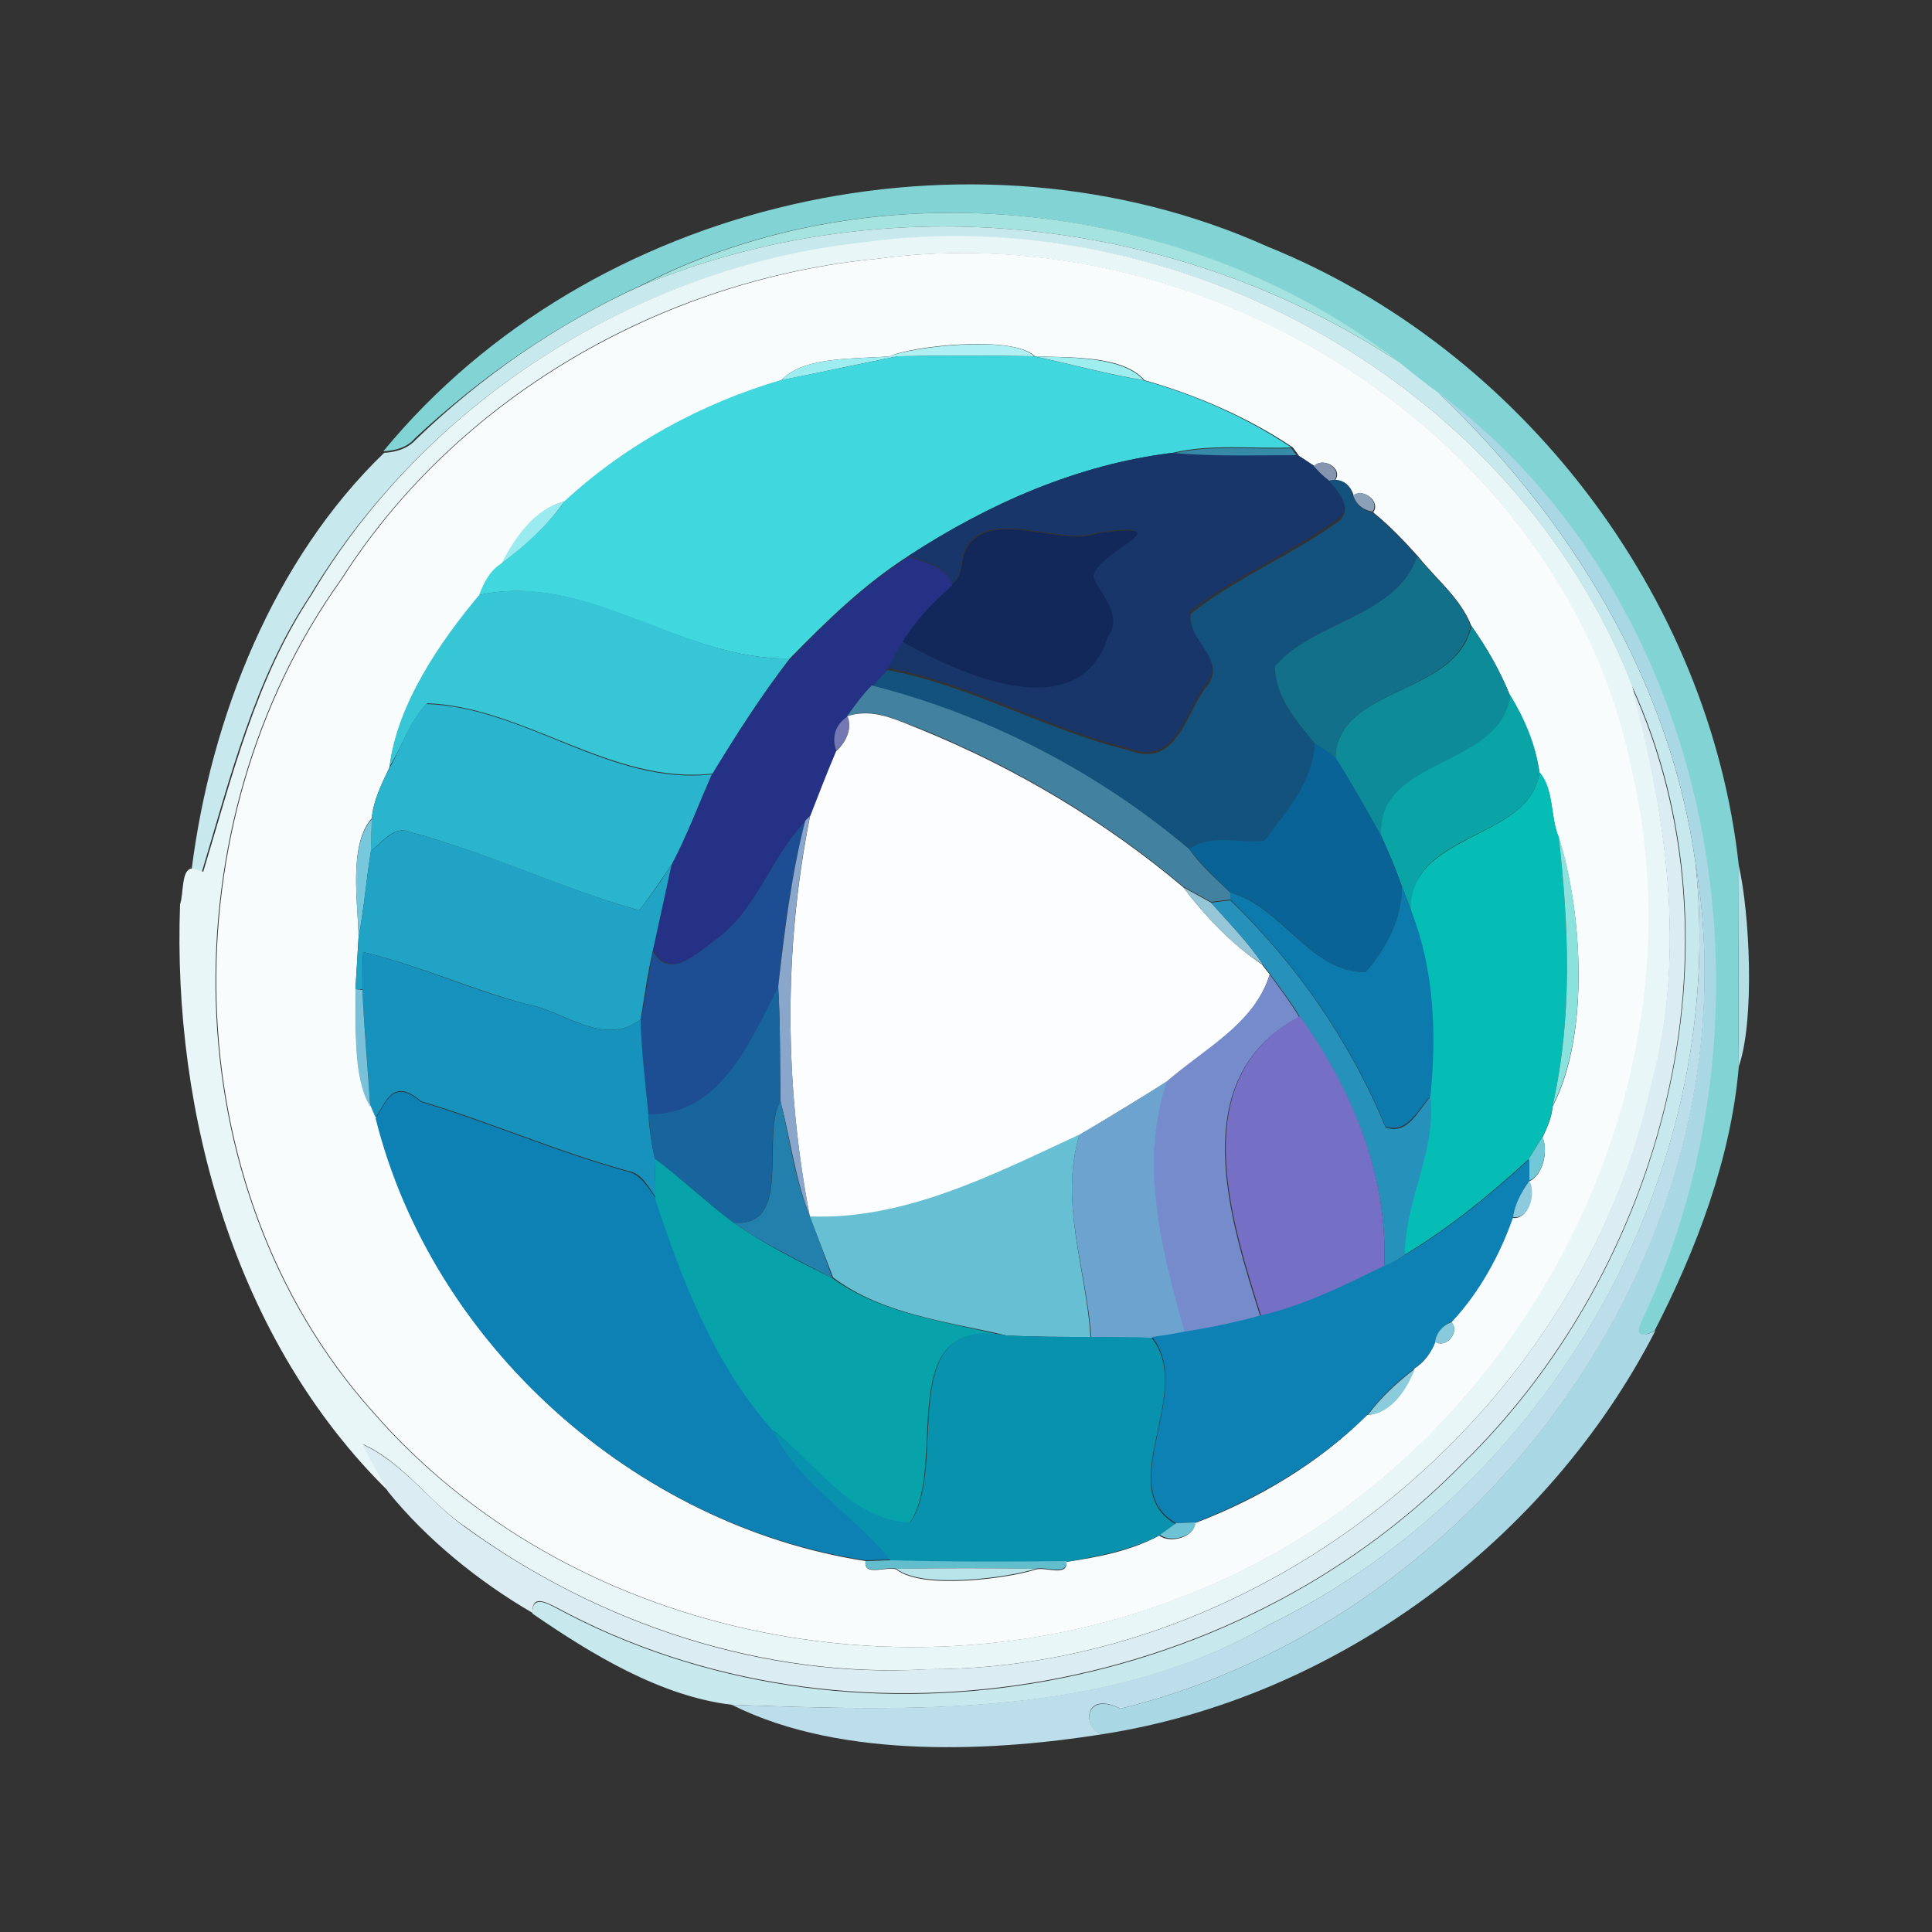 <?xml version="1.0" encoding="utf-8"?>
<!-- Generator: Adobe Illustrator 26.0.3, SVG Export Plug-In . SVG Version: 6.00 Build 0)  -->
<svg version="1.1" id="Layer_1" xmlns="http://www.w3.org/2000/svg" xmlns:xlink="http://www.w3.org/1999/xlink" x="0px" y="0px"
	 viewBox="0 0 250 250" style="enable-background:new 0 0 250 250;" xml:space="preserve">
<rect x="0" y="0" width="250" height="250" fill="#333333" stroke="none"/>
<style type="text/css">
	.st0{fill:#82D3D4;}
	.st1{fill:#A4E3DF;}
	.st2{fill:#C7E8EC;}
	.st3{fill:#E9F6F7;}
	.st4{fill:#F9FCFD;}
	.st5{fill:#B1F0F2;}
	.st6{fill:#9DECEF;}
	.st7{fill:#40D8DE;}
	.st8{fill:#9EEDEF;}
	.st9{fill:#A9D7E3;}
	.st10{fill:#358AA7;}
	.st11{fill:#183669;}
	.st12{fill:#8595B0;}
	.st13{fill:#14527E;}
	.st14{fill:#8AA1B8;}
	.st15{fill:#99EBEF;}
	.st16{fill:#12275A;}
	.st17{fill:#253185;}
	.st18{fill:#13708A;}
	.st19{fill:#36C6D6;}
	.st20{fill:#0E8B99;}
	.st21{fill:#4381A0;}
	.st22{fill:#DBECF3;}
	.st23{fill:#0AA4A7;}
	.st24{fill:#2AB4CD;}
	.st25{fill:#FCFDFE;}
	.st26{fill:#7478B2;}
	.st27{fill:#096397;}
	.st28{fill:#06BDB5;}
	.st29{fill:#78C8DD;}
	.st30{fill:#1D4D92;}
	.st31{fill:#8AA6CA;}
	.st32{fill:#20A3C5;}
	.st33{fill:#8BE2DD;}
	.st34{fill:#BCDDEA;}
	.st35{fill:#B3DFE5;}
	.st36{fill:#94C6D7;}
	.st37{fill:#0C7AAD;}
	.st38{fill:#2692BC;}
	.st39{fill:#1692BC;}
	.st40{fill:#758BCC;}
	.st41{fill:#79C0D9;}
	.st42{fill:#18659D;}
	.st43{fill:#756FC6;}
	.st44{fill:#6DA4CF;}
	.st45{fill:#0D81B4;}
	.st46{fill:#237FAC;}
	.st47{fill:#66BFD2;}
	.st48{fill:#71C8D6;}
	.st49{fill:#07A2AA;}
	.st50{fill:#0D81B3;}
	.st51{fill:#8DCADD;}
	.st52{fill:#88C9DC;}
	.st53{fill:#0892AE;}
	.st54{fill:#8BCCDC;}
	.st55{fill:#6DC2D3;}
	.st56{fill:#62BDCD;}
	.st57{fill:#B8E3E8;}
</style>
<g id="_x23_82d3d4ff">
	<path class="st0" d="M49.6,58.4c26.8-32.6,76.1-43.7,114.4-26.5C196.7,45.1,221.2,77,225,112c0,8.7-0.1,17.3,0,26
		c-1,11.9-5.5,23.7-10.9,34.2c-2.1,1.1-2.7,0.5-1.6-1.6c18.7-39.9,9.6-92.8-26.5-119.8c-1.7-1.2-3.4-2.6-5-3.9
		c-27.2-21.1-67.5-25.8-98.2-9.9c-10.7,4.9-20.5,11.7-29.1,19.7C52.7,57.9,51.2,58.3,49.6,58.4z"/>
</g>
<g id="_x23_a4e3dfff">
	<path class="st1" d="M82.9,37c30.7-15.9,71.1-11.2,98.2,9.9C152.3,27.9,114.8,23.8,82.9,37z"/>
</g>
<g id="_x23_c7e8ecff">
	<path class="st2" d="M82.9,37c31.9-13.2,69.4-9.1,98.2,9.9c1.6,1.3,3.3,2.7,5,3.9c17.1,16.3,30,37.2,33.3,60.9
		c4.3,40.3-18.9,80.8-55.1,98.5c-21.1,12.2-46.2,11.2-69.6,10.4c-9.2-1.1-18.1-6.5-25.8-11.8c-0.1-2.4,1.8-1.4,3.1-0.7
		c37.8,20.4,87.5,11.8,117.3-18.7c25.9-25.2,37.2-67,21.9-100.6c-15.1-39-58.5-63.2-99.8-57.3C82.3,34.6,55.1,52,40.1,77.1
		c-7.2,10.8-10.3,23.5-14,35.8c-0.3-0.1-1-0.3-1.3-0.4c2.5-19.7,10.6-40.1,24.9-53.9c1.5-0.1,3-0.5,4.1-1.7
		C62.3,48.7,72.1,41.9,82.9,37z"/>
</g>
<g id="_x23_e9f6f7ff">
	<path class="st3" d="M111.4,31.4c41.2-5.8,84.6,18.3,99.8,57.3c4.4,16.8,7.1,34.7,2.5,51.8c-9.5,42.4-50,75.5-93.6,75.5
		c-21.3,1.2-42.6-5.9-59.7-18.3c-4.8-3.2-8.1-8.4-13.4-10.8c1,2.1,2.2,4,3.3,6.1c-19.8-19.4-28-48.8-27-76c0.5-1.3,0.1-4.8,1.7-4.6
		c0.3,0.1,1,0.3,1.3,0.4c3.7-12.2,6.8-25,14-35.8C55.1,52,82.3,34.6,111.4,31.4 M113.4,33.5c-27.7,2.6-54.3,17.9-69.3,41.5
		c-22.5,31.4-22,78.5,4.1,107.7c25.2,29,69.1,37.9,104.5,24c42-15.7,68.8-63.8,58.2-107.7C202.1,56.2,155.9,27.7,113.4,33.5z"/>
</g>
<g id="_x23_f9fcfdff">
	<path class="st4" d="M113.4,33.5c42.5-5.9,88.7,22.7,97.6,65.5c10.6,43.9-16.3,92-58.2,107.7c-35.4,13.9-79.3,5-104.5-24
		c-26.1-29.2-26.6-76.3-4.1-107.7C59.1,51.5,85.7,36.2,113.4,33.5 M115.2,46.1c-4.3,0.4-11.1-0.1-14.1,3.1
		c-10.3,3.1-20.2,8.4-28,15.7c-3.8,0.9-6.4,4.7-8.1,8c-1.5,0.9-2.3,2.5-2.9,4.1c-5.1,6.1-10.6,14-11.7,22.3c-1,2.1-2.1,4.3-2.3,6.6
		c-3,3.4-1.8,10.7-1.7,15.3c-0.1,1.7-0.3,5-0.4,6.7c0.1,5-0.3,11.3,2,15.1c0.2,0.4,0.5,1.2,0.7,1.6C55.9,174,82.2,197.4,112,202
		c-0.3,2.1,2.8,0.6,4,1.1c3.4,2.7,14.7,1.1,18,0c1.2-0.4,4.2,1,4-1c4.1-0.6,8.3-1.4,12-3.4c1.4,1.1,4.6,0.2,4.6-1.6
		c8.2-3.1,16.1-7.8,22.3-14c3.1-0.2,5.1-3.4,6.1-6c1.3-0.8,2.2-2.1,2.7-3.5c1.4,1,3.3-1.3,2.1-2.5c3.4-3.8,6.2-8.6,7.9-13.5
		c2.1,0.3,3-3.1,2.1-4.7c1.8-0.7,2.6-3.9,1.8-5.7c0.6-1.3,1.2-2.6,1.3-4c5.1-9.8,3.6-26.2,0.8-34.8c-1.1-2.6-0.6-6.2-2.5-8.4
		c-0.5-3.6-2-7-3.8-10c-1.3-3.2-3-6.2-5-9c-1.4-3.6-4.6-6.1-6.9-9c-1.8-2-3.7-4-5.8-5.7c1-1.4-1.3-3.2-2.5-2.1
		c-0.4-1.3-1.2-2-2.4-2.1c1-1.5-1.6-3-2.7-1.8c-0.5-0.3-1.5-1-2-1.3c-0.2-0.3-0.6-0.8-0.8-1.1c-5.8-3.9-12.5-6.8-19.2-8.7
		c-2.8-3.3-10-2.9-14.2-3.1C131.2,43.3,117.7,44.8,115.2,46.1z"/>
</g>
<g id="_x23_b1f0f2ff">
	<path class="st5" d="M115.2,46.1c2.5-1.2,16-2.8,18.6,0c-5.8-0.1-11.7-0.1-17.5,0L115.2,46.1z"/>
</g>
<g id="_x23_9decefff">
	<path class="st6" d="M101.1,49.2c3-3.2,9.8-2.7,14.1-3.1l1,0C111.2,47.1,106.1,48.2,101.1,49.2z"/>
</g>
<g id="_x23_40d8deff">
	<path class="st7" d="M116.2,46.1c5.8-0.1,11.7-0.1,17.5,0c4.8,1,9.4,2.3,14.2,3.1c6.8,1.9,13.4,4.8,19.2,8.7
		c-5.1,0.2-10.4-0.5-15.4,0.7c-12.3,1.5-23.8,6.6-34.1,13.3c-5.8,3.7-10.7,8.5-15.4,13.3C88.2,85.5,75.9,73.9,62,77
		c0.6-1.6,1.4-3.2,2.9-4.1c3-2.4,5.9-4.8,8.1-8c7.9-7.3,17.7-12.7,28-15.7C106.1,48.2,111.2,47.1,116.2,46.1z"/>
</g>
<g id="_x23_9eedefff">
	<path class="st8" d="M133.8,46.1c4.2,0.2,11.4-0.1,14.2,3.1C143.2,48.4,138.5,47.1,133.8,46.1z"/>
</g>
<g id="_x23_a9d7e3ff">
	<path class="st9" d="M186.1,50.8c36.1,27,45.2,79.9,26.5,119.8c-1.1,2.1-0.5,2.6,1.6,1.6c-13.9,27.1-41.3,47.5-71.5,52.2
		c-2.6-0.4-2.7-5.7,2.3-3.3c47.2-11.6,82.5-60.7,74.4-109.4C216.1,88,203.2,67.1,186.1,50.8z"/>
</g>
<g id="_x23_358aa7ff">
	<path class="st10" d="M151.7,58.7c5-1.2,10.3-0.5,15.4-0.7c0.2,0.3,0.6,0.8,0.8,1.1C162.5,59,157.1,59.2,151.7,58.7z"/>
</g>
<g id="_x23_183669ff">
	<path class="st11" d="M117.6,71.9c10.3-6.7,21.8-11.8,34.1-13.3c5.4,0.5,10.8,0.3,16.2,0.3c0.5,0.3,1.5,1,2,1.3
		c0.6,0.7,1.3,1.3,2,1.9c1,1.3,3.3,3.5,1.3,5c-6.1,4.4-13.2,7.4-19.2,12c-0.6,3.3,4.5,5.8,2.3,9.1c-2.9,3.3-3.9,11.2-10.3,8.6
		c-10.7-2.6-20.4-8.4-31.3-10.4c0.6-1.2,1.2-2.4,1.9-3.5c7.5,4.3,22.9,11.3,26.7-0.7c1.9-2.7-0.9-5.2-1.9-7.6
		c-0.1-3.1,12.4-7.3,0.6-5.7c-4.8,1.9-14.9-3.9-17.4,2.8c-0.3,1.4-0.2,3-1.5,3.9C122.5,73.1,119.7,72.8,117.6,71.9z"/>
</g>
<g id="_x23_8595b0ff">
	<path class="st12" d="M170,60.3c1.1-1.2,3.7,0.3,2.7,1.8l-0.7,0.1C171.2,61.6,170.6,61,170,60.3z"/>
</g>
<g id="_x23_14527eff">
	<path class="st13" d="M172,62.2l0.7-0.1c1.2,0,2,0.7,2.4,2.1c0.4,1.1,1.3,1.9,2.5,2.1c2.1,1.7,4,3.7,5.8,5.7
		c-2.8,7.9-13.5,8.5-18.4,14.2c-0.1,3.9,2.8,7.1,5.1,10c-0.1,4.9-3.6,8.9-6.4,12.7c-3.2,0.4-6.9-1-9.7,1.1
		c-11.8-10-26.1-17.4-41.1-21.2c0.6-0.7,1.2-1.4,1.9-2.1c10.8,2,20.6,7.8,31.3,10.4c6.4,2.5,7.4-5.3,10.3-8.6
		c2.2-3.3-2.9-5.8-2.3-9.1c6-4.7,13.1-7.6,19.2-12C175.2,65.7,173,63.5,172,62.2z"/>
</g>
<g id="_x23_8aa1b8ff">
	<path class="st14" d="M175.1,64.1c1.2-1.1,3.5,0.8,2.5,2.1C176.4,66,175.5,65.3,175.1,64.1z"/>
</g>
<g id="_x23_99ebefff">
	<path class="st15" d="M64.9,72.9c1.7-3.3,4.3-7.1,8.1-8C70.8,68.1,67.9,70.6,64.9,72.9z"/>
</g>
<g id="_x23_12275aff">
	<path class="st16" d="M124.7,71.8c2.5-6.7,12.6-0.8,17.4-2.8c11.8-1.6-0.7,2.6-0.6,5.7c1,2.4,3.8,4.9,1.9,7.6
		c-3.7,12-19.1,5-26.7,0.7c1.7-2.8,4-5.2,6.5-7.4C124.4,74.8,124.4,73.2,124.7,71.8z"/>
</g>
<g id="_x23_253185ff">
	<path class="st17" d="M102.2,85.3c4.8-4.9,9.7-9.7,15.4-13.3c2.1,0.9,4.9,1.2,5.6,3.8c-2.5,2.1-4.8,4.6-6.5,7.4
		c-0.7,1.1-1.3,2.3-1.9,3.5c-0.6,0.7-1.3,1.4-1.9,2.1c-1.2,1.2-2.2,2.6-3.2,4c-1.5,1-2.1,2.7-1.5,4.4c-1.1,2.8-2.2,5.7-3.4,8.5
		l-0.6,0.6c-4.5,4.6-6.2,11.5-11.6,15.3c-2.4,1.7-5.9,5.3-8.1,1.3c0.8-3.7,1.6-7.3,2.4-11c2-3.8,3.5-7.8,5.2-11.7
		C95.3,95.1,98.5,90,102.2,85.3z"/>
</g>
<g id="_x23_13708aff">
	<path class="st18" d="M183.4,72c2.3,2.9,5.6,5.4,6.9,9c-1.9,9.1-17.2,7.7-17.5,17.1c-0.9-0.7-1.8-1.3-2.7-1.9
		c-2.3-2.9-5.2-6.1-5.1-10C169.9,80.4,180.6,79.9,183.4,72z"/>
</g>
<g id="_x23_36c6d6ff">
	<path class="st19" d="M62,77c13.9-3.2,26.3,8.5,40.2,8.2c-3.7,4.8-6.9,9.8-10,14.9c-13,1.5-24.2-8.6-36.9-9.1
		c-2.3,2.3-3.2,5.5-4.9,8.2C51.4,91.1,56.9,83.1,62,77z"/>
</g>
<g id="_x23_0e8b99ff">
	<path class="st20" d="M190.4,81c2,2.8,3.7,5.8,5,9c-1,9.5-17.1,8-16.7,18.2c-1.9-3.4-3.8-6.8-5.9-10.1
		C173.1,88.7,188.5,90.1,190.4,81z"/>
</g>
<g id="_x23_4381a0ff">
	<path class="st21" d="M109.6,92.7c1-1.4,2-2.8,3.2-4c15,3.8,29.3,11.2,41.1,21.2c1.5,2.1,3.4,3.8,5.3,5.6l0,0.9
		c-0.8,0.1-1.7,0.2-2.5,0.3c-1.2-0.7-2.4-1.3-3.6-2c-10.1-8.5-21.5-15.3-33.7-20.3C116.3,93.3,113,91.4,109.6,92.7z"/>
</g>
<g id="_x23_dbecf3ff">
	<path class="st22" d="M211.1,88.8c15.3,33.6,4.1,75.3-21.9,100.6C159.5,219.8,109.7,228.4,72,208c-1.4-0.7-3.2-1.7-3.1,0.7
		c-6.9-4-13.7-9.5-18.7-15.7c-1-2.1-2.3-4-3.3-6.1c5.3,2.4,8.7,7.5,13.4,10.8c17.2,12.4,38.4,19.6,59.7,18.3
		c43.6,0.1,84.2-33,93.6-75.5C218.3,123.4,215.6,105.6,211.1,88.8z"/>
</g>
<g id="_x23_0aa4a7ff">
	<path class="st23" d="M195.4,89.9c1.9,3.1,3.3,6.4,3.8,10c-1.1,9-17.4,7.6-16.5,18.2c-0.4-1.1-0.9-2.3-1.3-3.4
		c-0.8-2.3-1.7-4.4-2.7-6.6C178.2,97.9,194.4,99.4,195.4,89.9z"/>
</g>
<g id="_x23_2ab4cdff">
	<path class="st24" d="M55.2,91.1c12.7,0.4,23.9,10.6,36.9,9.1c-1.7,3.9-3.2,7.9-5.2,11.7c-1.4,2-2.7,4-4.2,5.9
		c-10-2.8-19.5-7.4-29.5-10.1c-2.2-1-3.6,1.2-5.2,2.4c0-1.4,0.1-2.8,0.1-4.1c0.2-2.3,1.2-4.5,2.3-6.6C52,96.6,52.9,93.4,55.2,91.1z"
		/>
</g>
<g id="_x23_fcfdfeff">
	<path class="st25" d="M109.6,92.7c3.4-1.2,6.7,0.6,9.8,1.8c12.2,5,23.6,11.8,33.7,20.3c2.9,3.8,6.2,7.3,10.2,10
		c0.2,0.3,0.7,0.9,1,1.3c-2,6.5-8.5,9.7-13.3,13.9c-3.8,2.3-7.5,4.6-11.3,6.9c-10.9,5.1-22.5,11.1-34.9,10.6
		c-3.3-17.1-3.4-34.6,0-51.8c1.1-2.8,2.2-5.7,3.4-8.5C109.5,96,110.3,94.3,109.6,92.7z"/>
</g>
<g id="_x23_7478b2ff">
	<path class="st26" d="M108.2,97.1c-0.6-1.7-0.1-3.4,1.5-4.4C110.3,94.3,109.5,96,108.2,97.1z"/>
</g>
<g id="_x23_096397ff">
	<path class="st27" d="M170.1,96.1c0.9,0.6,1.8,1.3,2.7,1.9c2.1,3.3,4,6.7,5.9,10.1c1,2.2,1.9,4.3,2.7,6.6c0,4.2-2,8-4.7,11.1
		c-7.2,0-10.8-8.6-17.5-10.3c-1.9-1.8-3.7-3.6-5.3-5.6c2.8-2.1,6.5-0.7,9.7-1.1C166.5,105,170,101,170.1,96.1z"/>
</g>
<g id="_x23_06bdb5ff">
	<path class="st28" d="M199.2,99.9c1.9,2.1,1.4,5.8,2.5,8.4c1.3,11.6,1.8,23.3-0.8,34.8c-0.1,1.4-0.7,2.8-1.3,4
		c-0.6,1-1.2,1.9-1.8,2.9c-5,4.6-10.3,8.9-16.1,12.4c-0.1-6.9,4.1-13.4,3.3-20.5c0.8-7.9,0.5-16.2-2.4-23.7
		C181.8,107.6,198.1,108.9,199.2,99.9z"/>
</g>
<g id="_x23_78c8ddff">
	<path class="st29" d="M46.4,121.3c-0.1-4.6-1.3-11.9,1.7-15.3c0,1.4-0.1,2.7-0.1,4.1C47.4,113.8,47.1,117.6,46.4,121.3z"/>
</g>
<g id="_x23_1d4d92ff">
	<path class="st30" d="M92.6,121.6c5.4-3.9,7.1-10.7,11.6-15.3c-1.8,7-2.8,14.2-3.5,21.5c-3.7,7-7.4,16.6-16.8,16.5
		c-0.4-4.1-0.9-8.1-1-12.2c0.6-3,1-6,1.6-9C86.7,126.9,90.2,123.3,92.6,121.6z"/>
</g>
<g id="_x23_8aa6caff">
	<path class="st31" d="M104.2,106.2l0.6-0.6c-3.4,17.1-3.3,34.6,0,51.8c-1.9-4.8-2.5-9.9-3.8-14.9c-0.1-4.9,0-9.9-0.3-14.8
		C101.5,120.5,102.4,113.2,104.2,106.2z"/>
</g>
<g id="_x23_20a3c5ff">
	<path class="st32" d="M48,110.1c1.6-1.1,3-3.4,5.2-2.4c10.1,2.7,19.6,7.3,29.5,10.1c1.5-1.9,2.9-3.9,4.2-5.9
		c-0.8,3.7-1.6,7.3-2.4,11c-0.7,3-1.1,6-1.6,9c-4.8,3.7-10-1.2-14.9-2c-7.1-1.9-13.8-5-21-6.7c-0.1,1.6-0.1,3.2-0.1,4.8L46,128
		c0.1-1.7,0.3-5,0.4-6.7C47.1,117.6,47.4,113.8,48,110.1z"/>
</g>
<g id="_x23_8be2ddff">
	<path class="st33" d="M201.7,108.3c2.8,8.6,4.3,24.9-0.8,34.8C203.5,131.6,203,119.9,201.7,108.3z"/>
</g>
<g id="_x23_bcddeaff">
	<path class="st34" d="M219.4,111.7c8.2,48.7-27.2,97.8-74.4,109.4c-5-2.5-4.9,2.8-2.3,3.3c-13.2,2.1-33.5,3.5-48-3.8
		c23.4,0.8,48.4,1.7,69.6-10.4C200.4,192.5,223.7,152,219.4,111.7z"/>
</g>
<g id="_x23_b3dfe5ff">
	<path class="st35" d="M225,112c1.4,6.1,2.1,19.9,0,26C224.9,129.3,225,120.7,225,112z"/>
</g>
<g id="_x23_94c6d7ff">
	<path class="st36" d="M153.1,114.8c1.2,0.7,2.4,1.3,3.6,2c2.3,2.6,4.8,5.1,6.7,8C159.3,122.2,156,118.6,153.1,114.8z"/>
</g>
<g id="_x23_0c7aadff">
	<path class="st37" d="M159.2,115.5c6.7,1.8,10.3,10.3,17.5,10.3c2.7-3.1,4.7-6.9,4.7-11.1c0.4,1.1,0.9,2.3,1.3,3.4
		c2.9,7.5,3.2,15.8,2.4,23.7c-1.6,1.7-2.9,4.9-5.8,4c-4.6-11.1-11.5-21-20.1-29.4L159.2,115.5z"/>
</g>
<g id="_x23_2692bcff">
	<path class="st38" d="M156.7,116.8c0.8-0.1,1.7-0.2,2.5-0.3c8.6,8.3,15.5,18.3,20.1,29.4c2.9,1,4.2-2.2,5.8-4
		c0.8,7.1-3.4,13.7-3.3,20.5c-0.9,0.6-1.8,1.1-2.7,1.6c0.6-11.7-4.2-23-10.9-32.4c-1.1-1.9-2.5-3.7-3.8-5.5c-0.2-0.3-0.7-0.9-1-1.3
		C161.5,121.9,159,119.4,156.7,116.8z"/>
</g>
<g id="_x23_1692bcff">
	<path class="st39" d="M47,123.2c7.2,1.7,13.9,4.9,21,6.7c4.8,0.8,10.1,5.7,14.9,2c0.1,4.1,0.6,8.2,1,12.2c0.1,1.9,0.4,3.8,0.8,5.7
		c0,1.7,0.1,3.5,0.2,5.2c-1-1.4-1.8-3.2-3.7-3.5c-9.1-2.5-17.7-6.3-26.7-9c-3.7-3.2-4.6,0.2-5.9,2.1c-0.2-0.4-0.5-1.2-0.7-1.6
		c-0.3-5-0.8-10-1-15.1C46.9,126.4,46.9,124.8,47,123.2z"/>
</g>
<g id="_x23_758bccff">
	<path class="st40" d="M164.3,126.1c1.3,1.8,2.7,3.6,3.8,5.5c-14.9,7.9-9,26.1-5,38.8c-3.3,0.8-6.5,1.6-9.9,2.1
		c-3-10.6-5.8-21.7-2.3-32.5C155.8,135.7,162.3,132.5,164.3,126.1z"/>
</g>
<g id="_x23_79c0d9ff">
	<path class="st41" d="M46,128l0.9,0.1c0.2,5,0.7,10,1,15.1C45.6,139.3,46.1,133,46,128z"/>
</g>
<g id="_x23_18659dff">
	<path class="st42" d="M83.9,144.2c9.4,0.1,13.1-9.4,16.8-16.5c0.3,4.9,0.2,9.9,0.3,14.8c-2.7,4.3,1.7,16.5-6.1,15.7
		c-3.5-2.6-6.7-5.7-10.2-8.3C84.3,148,84.1,146.1,83.9,144.2z"/>
</g>
<g id="_x23_756fc6ff">
	<path class="st43" d="M163.2,170.3c-4-12.7-9.9-30.9,5-38.8c6.7,9.4,11.5,20.7,10.9,32.4C173.9,166.5,168.7,169,163.2,170.3z"/>
</g>
<g id="_x23_6da4cfff">
	<path class="st44" d="M139.7,146.8c3.8-2.2,7.6-4.5,11.3-6.9c-3.6,10.8-0.7,21.9,2.3,32.5c-1.4,0.3-2.8,0.5-4.2,0.7
		c-2.6,0-5.3,0-7.9-0.1C140.6,164.2,137,155.5,139.7,146.8z"/>
</g>
<g id="_x23_0d81b4ff">
	<path class="st45" d="M48.6,144.7c1.3-1.9,2.2-5.3,5.9-2.1c9,2.7,17.6,6.5,26.7,9c1.8,0.4,2.7,2.2,3.7,3.5
		c3.5,10.6,7.6,21.4,15.1,29.8c3.4,7.1,10.7,10.9,15.3,16.9c-0.8,0-2.5,0.1-3.3,0.1C82.2,197.4,55.9,174,48.6,144.7z"/>
</g>
<g id="_x23_237facff">
	<path class="st46" d="M94.9,158.2c7.8,0.8,3.5-11.4,6.1-15.7c1.2,4.9,1.8,10.1,3.8,14.9c1,2.6,2,5.3,2.9,8
		C103.4,163.1,98.9,161,94.9,158.2z"/>
</g>
<g id="_x23_66bfd2ff">
	<path class="st47" d="M104.8,157.4c12.3,0.5,23.9-5.5,34.9-10.6c-2.7,8.7,0.9,17.5,1.4,26.2c-3.6,0-7.3,0-10.9-0.2
		c-7.6-1.8-16-2.7-22.4-7.5C106.8,162.7,105.8,160,104.8,157.4z"/>
</g>
<g id="_x23_71c8d6ff">
	<path class="st48" d="M197.8,150c0.6-1,1.2-1.9,1.8-2.9c0.8,1.8,0,5.1-1.8,5.7C197.8,152.1,197.8,150.7,197.8,150z"/>
</g>
<g id="_x23_07a2aaff">
	<path class="st49" d="M84.7,149.9c3.5,2.6,6.7,5.7,10.2,8.3c4,2.8,8.4,5,12.8,7.2c6.5,4.7,14.8,5.6,22.4,7.5
		c-14.8-2.8-7.3,16.8-12.4,24.2c-7.7-0.2-12.2-7.8-17.8-12.1c-7.5-8.5-11.6-19.2-15.1-29.8C84.8,153.4,84.7,151.6,84.7,149.9z"/>
</g>
<g id="_x23_0d81b3ff">
	<path class="st50" d="M181.8,162.4c5.8-3.5,11.1-7.8,16.1-12.4c0,0.7,0,2.1,0,2.8c-1,1.4-1.8,3-2.1,4.7c-1.7,4.9-4.4,9.8-7.9,13.5
		c-1.1,0.4-1.9,1.4-2.1,2.5c-0.5,1.4-1.4,2.6-2.7,3.5c-2.3,1.8-4.4,3.7-6.1,6c-6.2,6.2-14.1,10.8-22.3,14c-0.6,0-1.8,0.1-2.5,0.1
		c-8.2-4.6,2.5-16.9-3.1-24.1c1.4-0.2,2.8-0.4,4.2-0.7c3.3-0.5,6.6-1.2,9.9-2.1c5.6-1.3,10.8-3.9,15.9-6.4
		C180,163.5,180.9,163,181.8,162.4z"/>
</g>
<g id="_x23_8dcaddff">
	<path class="st51" d="M195.8,157.5c0.2-1.7,1.1-3.3,2.1-4.7C198.8,154.4,197.9,157.8,195.8,157.5z"/>
</g>
<g id="_x23_88c9dcff">
	<path class="st52" d="M185.7,173.6c0.2-1.2,1-2.1,2.1-2.5C189,172.3,187.1,174.6,185.7,173.6z"/>
</g>
<g id="_x23_0892aeff">
	<path class="st53" d="M117.8,197c5.1-7.4-2.4-27,12.4-24.2c3.6,0.2,7.3,0.2,10.9,0.2c2.6,0,5.3,0,7.9,0.1
		c5.7,7.1-5.1,19.4,3.1,24.1c-0.7,0.5-1.4,1-2.1,1.5c-3.7,1.9-8,2.7-12,3.4c-7.6,0-15.1,0.1-22.7-0.1c-4.7-6-11.9-9.9-15.3-16.9
		C105.6,189.2,110.1,196.8,117.8,197z"/>
</g>
<g id="_x23_8bccdcff">
	<path class="st54" d="M177,183.1c1.7-2.3,3.8-4.2,6.1-6C182.1,179.7,180.1,182.9,177,183.1z"/>
</g>
<g id="_x23_6dc2d3ff">
	<path class="st55" d="M152.2,197.1c0.6,0,1.9-0.1,2.5-0.1c0,1.8-3.2,2.7-4.6,1.6C150.8,198.1,151.5,197.6,152.2,197.1z"/>
</g>
<g id="_x23_62bdcdff">
	<path class="st56" d="M112,202c0.8,0,2.5-0.1,3.3-0.1c7.6,0.2,15.1,0.2,22.7,0.1c0.2,2-2.9,0.6-4,1c-6-0.1-12-0.1-18,0
		C114.8,202.6,111.7,204,112,202z"/>
</g>
<g id="_x23_b8e3e8ff">
	<path class="st57" d="M116,203c6-0.1,12-0.1,18,0C130.7,204.1,119.4,205.7,116,203z"/>
</g>
</svg>
